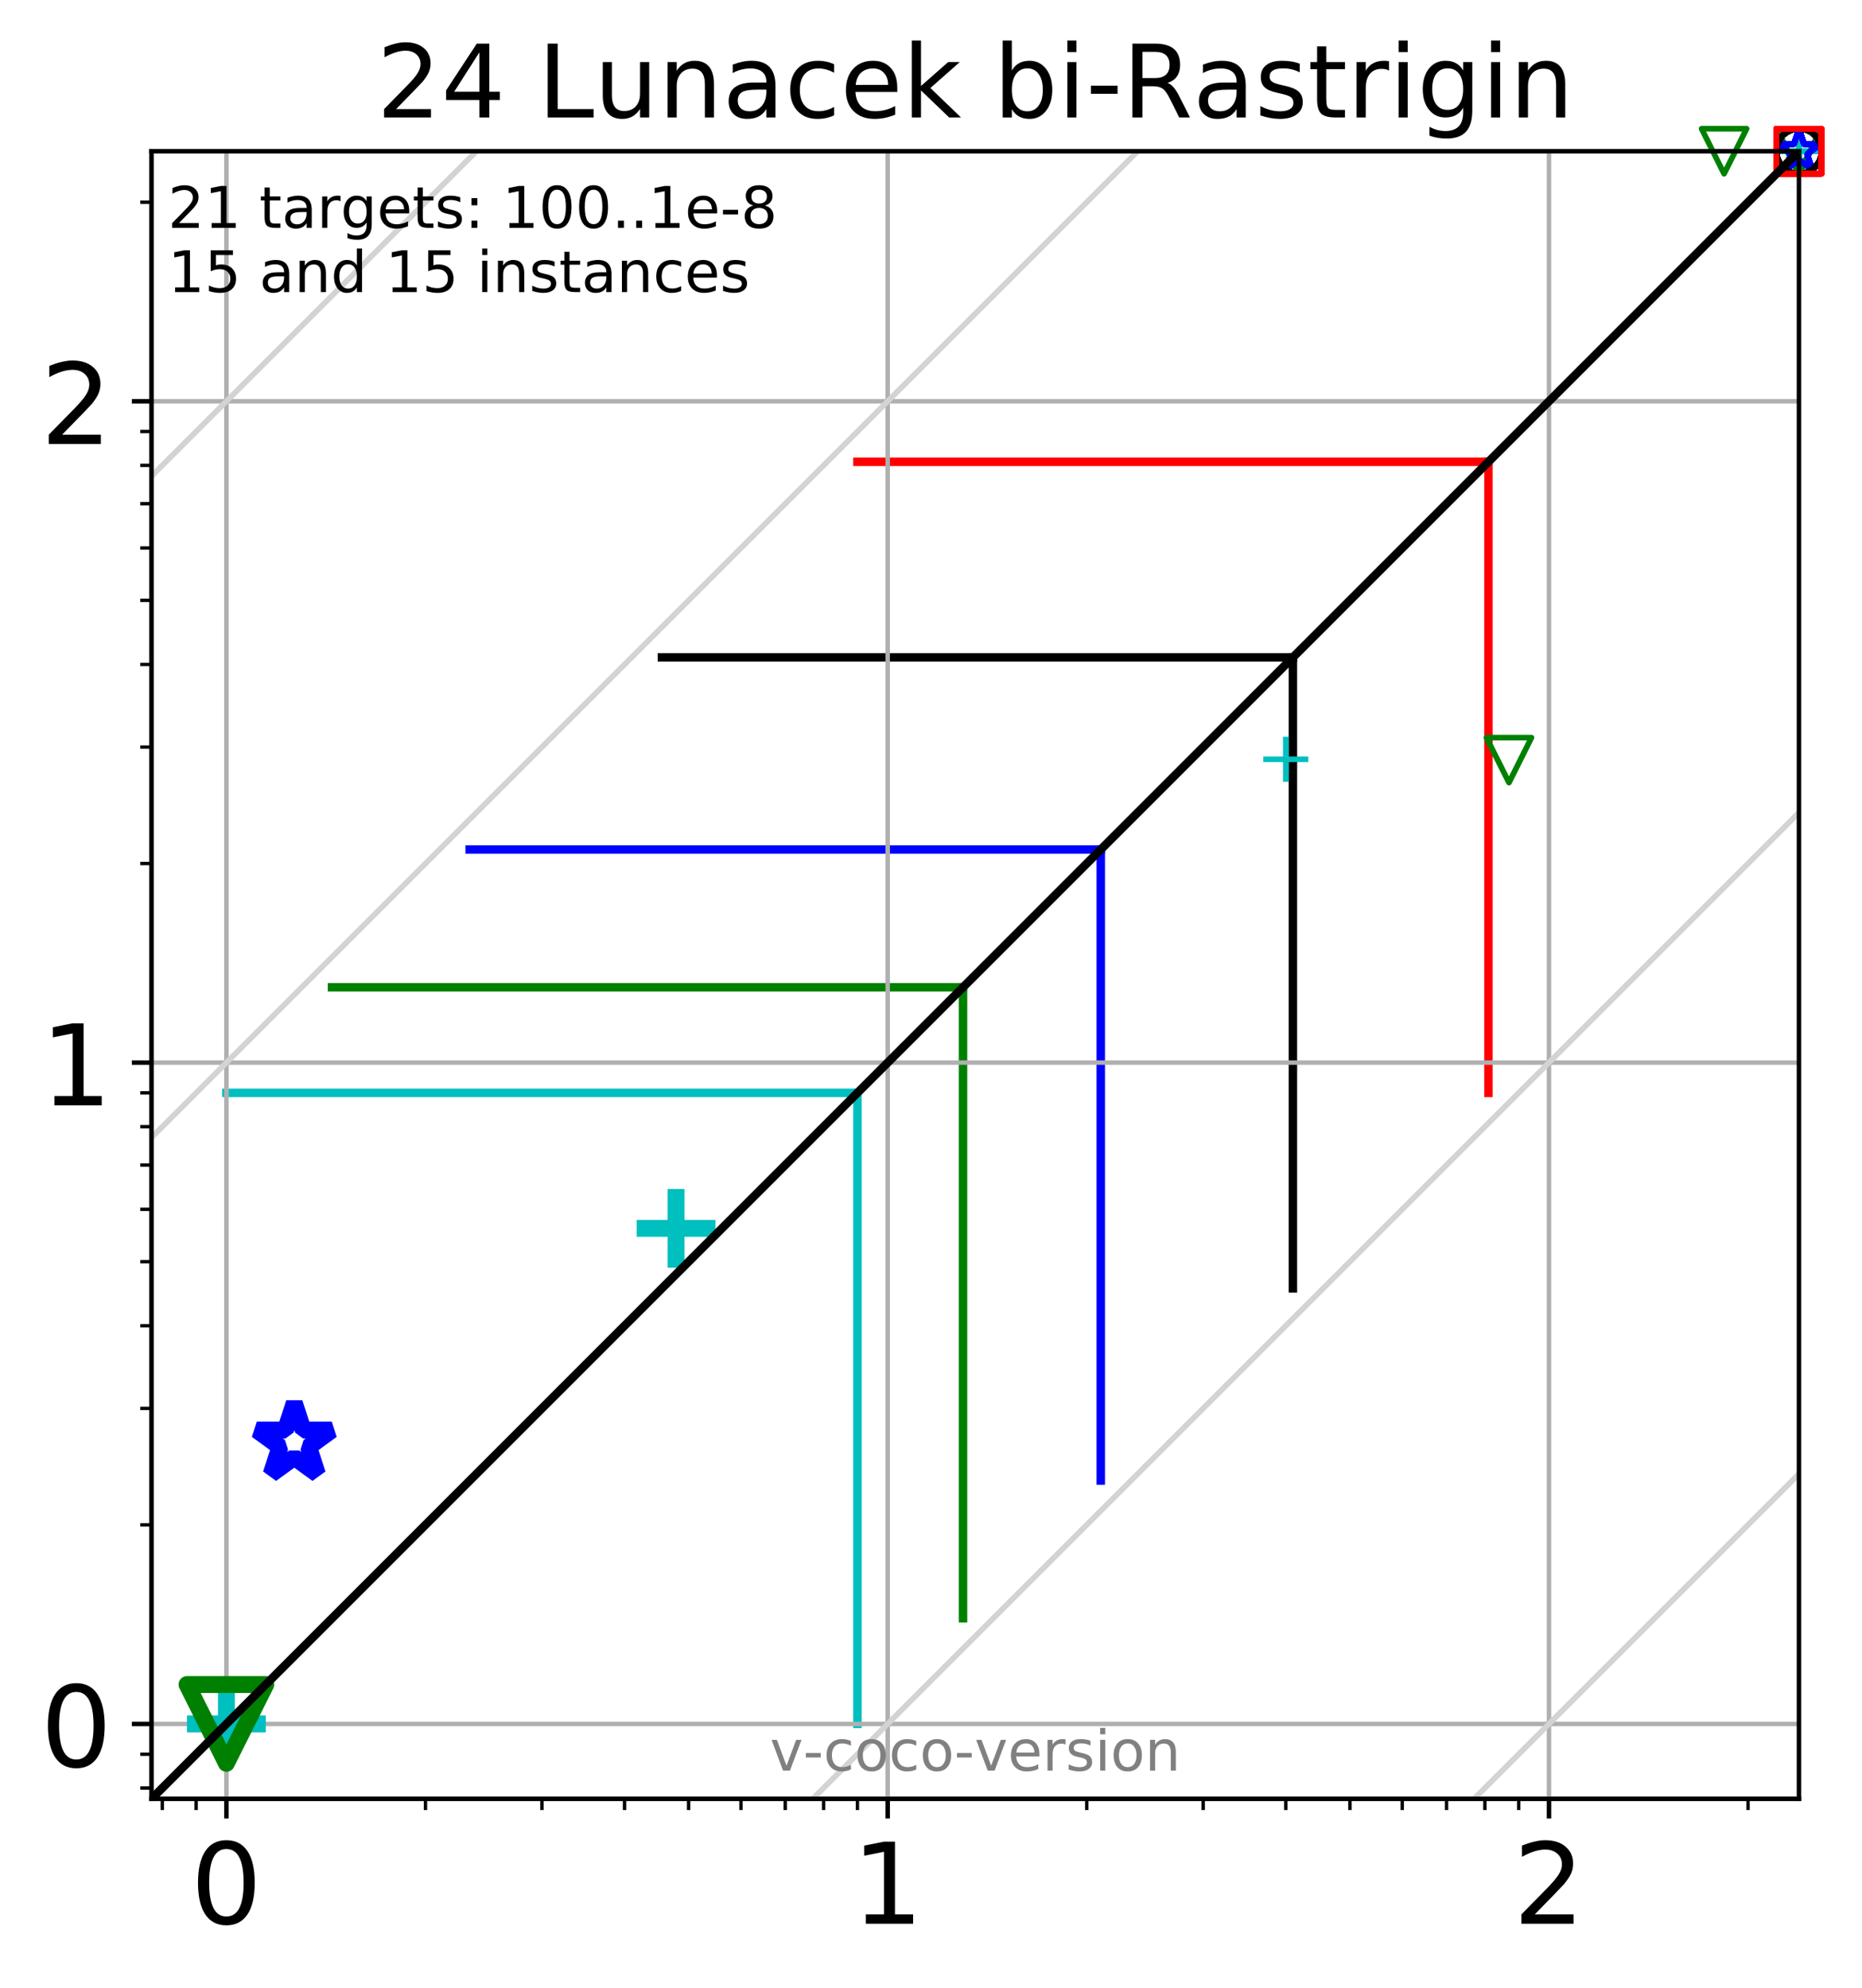 <?xml version="1.0" encoding="utf-8" standalone="no"?>
<!DOCTYPE svg PUBLIC "-//W3C//DTD SVG 1.1//EN"
  "http://www.w3.org/Graphics/SVG/1.1/DTD/svg11.dtd">
<!-- Created with matplotlib (http://matplotlib.org/) -->
<svg height="353.193pt" version="1.1" viewBox="0 0 330.885 353.193" width="330.885pt" xmlns="http://www.w3.org/2000/svg" xmlns:xlink="http://www.w3.org/1999/xlink">
 <defs>
  <style type="text/css">
*{stroke-linecap:butt;stroke-linejoin:round;}
  </style>
 </defs>
 <g id="figure_1">
  <g id="patch_1">
   <path d="M 0 353.193 
L 330.885 353.193 
L 330.885 0 
L 0 0 
z
" style="fill:#ffffff;"/>
  </g>
  <g id="axes_1">
   <g id="patch_2">
    <path d="M 26.925 319.637 
L 319.685 319.637 
L 319.685 26.877 
L 26.925 26.877 
z
" style="fill:#ffffff;"/>
   </g>
   <g id="line2d_1">
    <path clip-path="url(#pb18fea1422)" d="M 152.368 306.33 
L 152.368 194.194 
" style="fill:none;stroke:#00bfbf;stroke-linecap:square;stroke-width:1.5;"/>
   </g>
   <g id="line2d_2">
    <path clip-path="url(#pb18fea1422)" d="M 40.232 194.194 
L 152.368 194.194 
" style="fill:none;stroke:#00bfbf;stroke-linecap:square;stroke-width:1.5;"/>
   </g>
   <g id="line2d_3">
    <path clip-path="url(#pb18fea1422)" d="M 171.135 287.563 
L 171.135 175.427 
" style="fill:none;stroke:#008000;stroke-linecap:square;stroke-width:1.5;"/>
   </g>
   <g id="line2d_4">
    <path clip-path="url(#pb18fea1422)" d="M 58.999 175.427 
L 171.135 175.427 
" style="fill:none;stroke:#008000;stroke-linecap:square;stroke-width:1.5;"/>
   </g>
   <g id="line2d_5">
    <path clip-path="url(#pb18fea1422)" d="M 195.61 263.088 
L 195.61 150.952 
" style="fill:none;stroke:#0000ff;stroke-linecap:square;stroke-width:1.5;"/>
   </g>
   <g id="line2d_6">
    <path clip-path="url(#pb18fea1422)" d="M 83.474 150.952 
L 195.61 150.952 
" style="fill:none;stroke:#0000ff;stroke-linecap:square;stroke-width:1.5;"/>
   </g>
   <g id="line2d_7">
    <path clip-path="url(#pb18fea1422)" d="M 229.755 228.943 
L 229.755 116.807 
" style="fill:none;stroke:#000000;stroke-linecap:square;stroke-width:1.5;"/>
   </g>
   <g id="line2d_8">
    <path clip-path="url(#pb18fea1422)" d="M 117.619 116.807 
L 229.755 116.807 
" style="fill:none;stroke:#000000;stroke-linecap:square;stroke-width:1.5;"/>
   </g>
   <g id="line2d_9">
    <path clip-path="url(#pb18fea1422)" d="M 264.504 194.194 
L 264.504 82.058 
" style="fill:none;stroke:#ff0000;stroke-linecap:square;stroke-width:1.5;"/>
   </g>
   <g id="line2d_10">
    <path clip-path="url(#pb18fea1422)" d="M 152.368 82.058 
L 264.504 82.058 
" style="fill:none;stroke:#ff0000;stroke-linecap:square;stroke-width:1.5;"/>
   </g>
   <g id="matplotlib.axis_1">
    <g id="xtick_1">
     <g id="line2d_11">
      <path clip-path="url(#pb18fea1422)" d="M 40.232 319.637 
L 40.232 26.877 
" style="fill:none;stroke:#b0b0b0;stroke-linecap:square;stroke-width:0.8;"/>
     </g>
     <g id="line2d_12">
      <defs>
       <path d="M 0 0 
L 0 3.5 
" id="m8fc9080b01" style="stroke:#000000;stroke-width:0.8;"/>
      </defs>
      <g>
       <use style="stroke:#000000;stroke-width:0.8;" x="40.232" xlink:href="#m8fc9080b01" y="319.637"/>
      </g>
     </g>
     <g id="text_1">
      <!-- 0 -->
      <defs>
       <path d="M 31.781 66.406 
Q 24.172 66.406 20.328 58.906 
Q 16.5 51.422 16.5 36.375 
Q 16.5 21.391 20.328 13.891 
Q 24.172 6.391 31.781 6.391 
Q 39.453 6.391 43.281 13.891 
Q 47.125 21.391 47.125 36.375 
Q 47.125 51.422 43.281 58.906 
Q 39.453 66.406 31.781 66.406 
z
M 31.781 74.219 
Q 44.047 74.219 50.516 64.516 
Q 56.984 54.828 56.984 36.375 
Q 56.984 17.969 50.516 8.266 
Q 44.047 -1.422 31.781 -1.422 
Q 19.531 -1.422 13.062 8.266 
Q 6.594 17.969 6.594 36.375 
Q 6.594 54.828 13.062 64.516 
Q 19.531 74.219 31.781 74.219 
z
" id="DejaVuSans-30"/>
      </defs>
      <g transform="translate(33.87 341.834)scale(0.2 -0.2)">
       <use xlink:href="#DejaVuSans-30"/>
      </g>
     </g>
    </g>
    <g id="xtick_2">
     <g id="line2d_13">
      <path clip-path="url(#pb18fea1422)" d="M 157.745 319.637 
L 157.745 26.877 
" style="fill:none;stroke:#b0b0b0;stroke-linecap:square;stroke-width:0.8;"/>
     </g>
     <g id="line2d_14">
      <g>
       <use style="stroke:#000000;stroke-width:0.8;" x="157.745" xlink:href="#m8fc9080b01" y="319.637"/>
      </g>
     </g>
     <g id="text_2">
      <!-- 1 -->
      <defs>
       <path d="M 12.406 8.297 
L 28.516 8.297 
L 28.516 63.922 
L 10.984 60.406 
L 10.984 69.391 
L 28.422 72.906 
L 38.281 72.906 
L 38.281 8.297 
L 54.391 8.297 
L 54.391 0 
L 12.406 0 
z
" id="DejaVuSans-31"/>
      </defs>
      <g transform="translate(151.383 341.834)scale(0.2 -0.2)">
       <use xlink:href="#DejaVuSans-31"/>
      </g>
     </g>
    </g>
    <g id="xtick_3">
     <g id="line2d_15">
      <path clip-path="url(#pb18fea1422)" d="M 275.258 319.637 
L 275.258 26.877 
" style="fill:none;stroke:#b0b0b0;stroke-linecap:square;stroke-width:0.8;"/>
     </g>
     <g id="line2d_16">
      <g>
       <use style="stroke:#000000;stroke-width:0.8;" x="275.258" xlink:href="#m8fc9080b01" y="319.637"/>
      </g>
     </g>
     <g id="text_3">
      <!-- 2 -->
      <defs>
       <path d="M 19.188 8.297 
L 53.609 8.297 
L 53.609 0 
L 7.328 0 
L 7.328 8.297 
Q 12.938 14.109 22.625 23.891 
Q 32.328 33.688 34.812 36.531 
Q 39.547 41.844 41.422 45.531 
Q 43.312 49.219 43.312 52.781 
Q 43.312 58.594 39.234 62.25 
Q 35.156 65.922 28.609 65.922 
Q 23.969 65.922 18.812 64.312 
Q 13.672 62.703 7.812 59.422 
L 7.812 69.391 
Q 13.766 71.781 18.938 73 
Q 24.125 74.219 28.422 74.219 
Q 39.75 74.219 46.484 68.547 
Q 53.219 62.891 53.219 53.422 
Q 53.219 48.922 51.531 44.891 
Q 49.859 40.875 45.406 35.406 
Q 44.188 33.984 37.641 27.219 
Q 31.109 20.453 19.188 8.297 
z
" id="DejaVuSans-32"/>
      </defs>
      <g transform="translate(268.896 341.834)scale(0.2 -0.2)">
       <use xlink:href="#DejaVuSans-32"/>
      </g>
     </g>
    </g>
    <g id="xtick_4">
     <g id="line2d_17">
      <defs>
       <path d="M 0 0 
L 0 2 
" id="m194d7fc07a" style="stroke:#000000;stroke-width:0.6;"/>
      </defs>
      <g>
       <use style="stroke:#000000;stroke-width:0.6;" x="28.844" xlink:href="#m194d7fc07a" y="319.637"/>
      </g>
     </g>
    </g>
    <g id="xtick_5">
     <g id="line2d_18">
      <g>
       <use style="stroke:#000000;stroke-width:0.6;" x="34.855" xlink:href="#m194d7fc07a" y="319.637"/>
      </g>
     </g>
    </g>
    <g id="xtick_6">
     <g id="line2d_19">
      <g>
       <use style="stroke:#000000;stroke-width:0.6;" x="75.607" xlink:href="#m194d7fc07a" y="319.637"/>
      </g>
     </g>
    </g>
    <g id="xtick_7">
     <g id="line2d_20">
      <g>
       <use style="stroke:#000000;stroke-width:0.6;" x="96.3" xlink:href="#m194d7fc07a" y="319.637"/>
      </g>
     </g>
    </g>
    <g id="xtick_8">
     <g id="line2d_21">
      <g>
       <use style="stroke:#000000;stroke-width:0.6;" x="110.982" xlink:href="#m194d7fc07a" y="319.637"/>
      </g>
     </g>
    </g>
    <g id="xtick_9">
     <g id="line2d_22">
      <g>
       <use style="stroke:#000000;stroke-width:0.6;" x="122.37" xlink:href="#m194d7fc07a" y="319.637"/>
      </g>
     </g>
    </g>
    <g id="xtick_10">
     <g id="line2d_23">
      <g>
       <use style="stroke:#000000;stroke-width:0.6;" x="131.675" xlink:href="#m194d7fc07a" y="319.637"/>
      </g>
     </g>
    </g>
    <g id="xtick_11">
     <g id="line2d_24">
      <g>
       <use style="stroke:#000000;stroke-width:0.6;" x="139.542" xlink:href="#m194d7fc07a" y="319.637"/>
      </g>
     </g>
    </g>
    <g id="xtick_12">
     <g id="line2d_25">
      <g>
       <use style="stroke:#000000;stroke-width:0.6;" x="146.357" xlink:href="#m194d7fc07a" y="319.637"/>
      </g>
     </g>
    </g>
    <g id="xtick_13">
     <g id="line2d_26">
      <g>
       <use style="stroke:#000000;stroke-width:0.6;" x="152.368" xlink:href="#m194d7fc07a" y="319.637"/>
      </g>
     </g>
    </g>
    <g id="xtick_14">
     <g id="line2d_27">
      <g>
       <use style="stroke:#000000;stroke-width:0.6;" x="193.12" xlink:href="#m194d7fc07a" y="319.637"/>
      </g>
     </g>
    </g>
    <g id="xtick_15">
     <g id="line2d_28">
      <g>
       <use style="stroke:#000000;stroke-width:0.6;" x="213.813" xlink:href="#m194d7fc07a" y="319.637"/>
      </g>
     </g>
    </g>
    <g id="xtick_16">
     <g id="line2d_29">
      <g>
       <use style="stroke:#000000;stroke-width:0.6;" x="228.495" xlink:href="#m194d7fc07a" y="319.637"/>
      </g>
     </g>
    </g>
    <g id="xtick_17">
     <g id="line2d_30">
      <g>
       <use style="stroke:#000000;stroke-width:0.6;" x="239.883" xlink:href="#m194d7fc07a" y="319.637"/>
      </g>
     </g>
    </g>
    <g id="xtick_18">
     <g id="line2d_31">
      <g>
       <use style="stroke:#000000;stroke-width:0.6;" x="249.188" xlink:href="#m194d7fc07a" y="319.637"/>
      </g>
     </g>
    </g>
    <g id="xtick_19">
     <g id="line2d_32">
      <g>
       <use style="stroke:#000000;stroke-width:0.6;" x="257.055" xlink:href="#m194d7fc07a" y="319.637"/>
      </g>
     </g>
    </g>
    <g id="xtick_20">
     <g id="line2d_33">
      <g>
       <use style="stroke:#000000;stroke-width:0.6;" x="263.87" xlink:href="#m194d7fc07a" y="319.637"/>
      </g>
     </g>
    </g>
    <g id="xtick_21">
     <g id="line2d_34">
      <g>
       <use style="stroke:#000000;stroke-width:0.6;" x="269.881" xlink:href="#m194d7fc07a" y="319.637"/>
      </g>
     </g>
    </g>
    <g id="xtick_22">
     <g id="line2d_35">
      <g>
       <use style="stroke:#000000;stroke-width:0.6;" x="310.633" xlink:href="#m194d7fc07a" y="319.637"/>
      </g>
     </g>
    </g>
   </g>
   <g id="matplotlib.axis_2">
    <g id="ytick_1">
     <g id="line2d_36">
      <path clip-path="url(#pb18fea1422)" d="M 26.925 306.33 
L 319.685 306.33 
" style="fill:none;stroke:#b0b0b0;stroke-linecap:square;stroke-width:0.8;"/>
     </g>
     <g id="line2d_37">
      <defs>
       <path d="M 0 0 
L -3.5 0 
" id="m9be6f59f29" style="stroke:#000000;stroke-width:0.8;"/>
      </defs>
      <g>
       <use style="stroke:#000000;stroke-width:0.8;" x="26.925" xlink:href="#m9be6f59f29" y="306.33"/>
      </g>
     </g>
     <g id="text_4">
      <!-- 0 -->
      <g transform="translate(7.2 313.928)scale(0.2 -0.2)">
       <use xlink:href="#DejaVuSans-30"/>
      </g>
     </g>
    </g>
    <g id="ytick_2">
     <g id="line2d_38">
      <path clip-path="url(#pb18fea1422)" d="M 26.925 188.817 
L 319.685 188.817 
" style="fill:none;stroke:#b0b0b0;stroke-linecap:square;stroke-width:0.8;"/>
     </g>
     <g id="line2d_39">
      <g>
       <use style="stroke:#000000;stroke-width:0.8;" x="26.925" xlink:href="#m9be6f59f29" y="188.817"/>
      </g>
     </g>
     <g id="text_5">
      <!-- 1 -->
      <g transform="translate(7.2 196.415)scale(0.2 -0.2)">
       <use xlink:href="#DejaVuSans-31"/>
      </g>
     </g>
    </g>
    <g id="ytick_3">
     <g id="line2d_40">
      <path clip-path="url(#pb18fea1422)" d="M 26.925 71.304 
L 319.685 71.304 
" style="fill:none;stroke:#b0b0b0;stroke-linecap:square;stroke-width:0.8;"/>
     </g>
     <g id="line2d_41">
      <g>
       <use style="stroke:#000000;stroke-width:0.8;" x="26.925" xlink:href="#m9be6f59f29" y="71.304"/>
      </g>
     </g>
     <g id="text_6">
      <!-- 2 -->
      <g transform="translate(7.2 78.902)scale(0.2 -0.2)">
       <use xlink:href="#DejaVuSans-32"/>
      </g>
     </g>
    </g>
    <g id="ytick_4">
     <g id="line2d_42">
      <defs>
       <path d="M 0 0 
L -2 0 
" id="m1cf65e4cec" style="stroke:#000000;stroke-width:0.6;"/>
      </defs>
      <g>
       <use style="stroke:#000000;stroke-width:0.6;" x="26.925" xlink:href="#m1cf65e4cec" y="317.718"/>
      </g>
     </g>
    </g>
    <g id="ytick_5">
     <g id="line2d_43">
      <g>
       <use style="stroke:#000000;stroke-width:0.6;" x="26.925" xlink:href="#m1cf65e4cec" y="311.707"/>
      </g>
     </g>
    </g>
    <g id="ytick_6">
     <g id="line2d_44">
      <g>
       <use style="stroke:#000000;stroke-width:0.6;" x="26.925" xlink:href="#m1cf65e4cec" y="270.955"/>
      </g>
     </g>
    </g>
    <g id="ytick_7">
     <g id="line2d_45">
      <g>
       <use style="stroke:#000000;stroke-width:0.6;" x="26.925" xlink:href="#m1cf65e4cec" y="250.262"/>
      </g>
     </g>
    </g>
    <g id="ytick_8">
     <g id="line2d_46">
      <g>
       <use style="stroke:#000000;stroke-width:0.6;" x="26.925" xlink:href="#m1cf65e4cec" y="235.58"/>
      </g>
     </g>
    </g>
    <g id="ytick_9">
     <g id="line2d_47">
      <g>
       <use style="stroke:#000000;stroke-width:0.6;" x="26.925" xlink:href="#m1cf65e4cec" y="224.192"/>
      </g>
     </g>
    </g>
    <g id="ytick_10">
     <g id="line2d_48">
      <g>
       <use style="stroke:#000000;stroke-width:0.6;" x="26.925" xlink:href="#m1cf65e4cec" y="214.887"/>
      </g>
     </g>
    </g>
    <g id="ytick_11">
     <g id="line2d_49">
      <g>
       <use style="stroke:#000000;stroke-width:0.6;" x="26.925" xlink:href="#m1cf65e4cec" y="207.02"/>
      </g>
     </g>
    </g>
    <g id="ytick_12">
     <g id="line2d_50">
      <g>
       <use style="stroke:#000000;stroke-width:0.6;" x="26.925" xlink:href="#m1cf65e4cec" y="200.205"/>
      </g>
     </g>
    </g>
    <g id="ytick_13">
     <g id="line2d_51">
      <g>
       <use style="stroke:#000000;stroke-width:0.6;" x="26.925" xlink:href="#m1cf65e4cec" y="194.194"/>
      </g>
     </g>
    </g>
    <g id="ytick_14">
     <g id="line2d_52">
      <g>
       <use style="stroke:#000000;stroke-width:0.6;" x="26.925" xlink:href="#m1cf65e4cec" y="153.442"/>
      </g>
     </g>
    </g>
    <g id="ytick_15">
     <g id="line2d_53">
      <g>
       <use style="stroke:#000000;stroke-width:0.6;" x="26.925" xlink:href="#m1cf65e4cec" y="132.749"/>
      </g>
     </g>
    </g>
    <g id="ytick_16">
     <g id="line2d_54">
      <g>
       <use style="stroke:#000000;stroke-width:0.6;" x="26.925" xlink:href="#m1cf65e4cec" y="118.067"/>
      </g>
     </g>
    </g>
    <g id="ytick_17">
     <g id="line2d_55">
      <g>
       <use style="stroke:#000000;stroke-width:0.6;" x="26.925" xlink:href="#m1cf65e4cec" y="106.679"/>
      </g>
     </g>
    </g>
    <g id="ytick_18">
     <g id="line2d_56">
      <g>
       <use style="stroke:#000000;stroke-width:0.6;" x="26.925" xlink:href="#m1cf65e4cec" y="97.374"/>
      </g>
     </g>
    </g>
    <g id="ytick_19">
     <g id="line2d_57">
      <g>
       <use style="stroke:#000000;stroke-width:0.6;" x="26.925" xlink:href="#m1cf65e4cec" y="89.507"/>
      </g>
     </g>
    </g>
    <g id="ytick_20">
     <g id="line2d_58">
      <g>
       <use style="stroke:#000000;stroke-width:0.6;" x="26.925" xlink:href="#m1cf65e4cec" y="82.692"/>
      </g>
     </g>
    </g>
    <g id="ytick_21">
     <g id="line2d_59">
      <g>
       <use style="stroke:#000000;stroke-width:0.6;" x="26.925" xlink:href="#m1cf65e4cec" y="76.681"/>
      </g>
     </g>
    </g>
    <g id="ytick_22">
     <g id="line2d_60">
      <g>
       <use style="stroke:#000000;stroke-width:0.6;" x="26.925" xlink:href="#m1cf65e4cec" y="35.929"/>
      </g>
     </g>
    </g>
   </g>
   <g id="line2d_61">
    <defs>
     <path d="M -7 0 
L 7 0 
M 0 7 
L 0 -7 
" id="m0c5acdfb21" style="stroke:#00bfbf;stroke-width:3;"/>
    </defs>
    <g>
     <use style="fill-opacity:0;stroke:#00bfbf;stroke-width:3;" x="40.232" xlink:href="#m0c5acdfb21" y="306.33"/>
     <use style="fill-opacity:0;stroke:#00bfbf;stroke-width:3;" x="120.135" xlink:href="#m0c5acdfb21" y="218.268"/>
    </g>
   </g>
   <g id="line2d_62">
    <defs>
     <path d="M -4 0 
L 4 0 
M 0 4 
L 0 -4 
" id="m69d40f094a" style="stroke:#00bfbf;"/>
    </defs>
    <g>
     <use style="fill-opacity:0;stroke:#00bfbf;" x="228.495" xlink:href="#m69d40f094a" y="134.921"/>
    </g>
   </g>
   <g id="line2d_63">
    <g>
     <use style="fill-opacity:0;stroke:#00bfbf;" x="319.685" xlink:href="#m69d40f094a" y="26.877"/>
     <use style="fill-opacity:0;stroke:#00bfbf;" x="319.685" xlink:href="#m69d40f094a" y="26.877"/>
     <use style="fill-opacity:0;stroke:#00bfbf;" x="319.685" xlink:href="#m69d40f094a" y="26.877"/>
     <use style="fill-opacity:0;stroke:#00bfbf;" x="319.685" xlink:href="#m69d40f094a" y="26.877"/>
     <use style="fill-opacity:0;stroke:#00bfbf;" x="319.685" xlink:href="#m69d40f094a" y="26.877"/>
     <use style="fill-opacity:0;stroke:#00bfbf;" x="319.685" xlink:href="#m69d40f094a" y="26.877"/>
     <use style="fill-opacity:0;stroke:#00bfbf;" x="319.685" xlink:href="#m69d40f094a" y="26.877"/>
     <use style="fill-opacity:0;stroke:#00bfbf;" x="319.685" xlink:href="#m69d40f094a" y="26.877"/>
     <use style="fill-opacity:0;stroke:#00bfbf;" x="319.685" xlink:href="#m69d40f094a" y="26.877"/>
     <use style="fill-opacity:0;stroke:#00bfbf;" x="319.685" xlink:href="#m69d40f094a" y="26.877"/>
     <use style="fill-opacity:0;stroke:#00bfbf;" x="319.685" xlink:href="#m69d40f094a" y="26.877"/>
     <use style="fill-opacity:0;stroke:#00bfbf;" x="319.685" xlink:href="#m69d40f094a" y="26.877"/>
     <use style="fill-opacity:0;stroke:#00bfbf;" x="319.685" xlink:href="#m69d40f094a" y="26.877"/>
     <use style="fill-opacity:0;stroke:#00bfbf;" x="319.685" xlink:href="#m69d40f094a" y="26.877"/>
     <use style="fill-opacity:0;stroke:#00bfbf;" x="319.685" xlink:href="#m69d40f094a" y="26.877"/>
     <use style="fill-opacity:0;stroke:#00bfbf;" x="319.685" xlink:href="#m69d40f094a" y="26.877"/>
     <use style="fill-opacity:0;stroke:#00bfbf;" x="319.685" xlink:href="#m69d40f094a" y="26.877"/>
     <use style="fill-opacity:0;stroke:#00bfbf;" x="319.685" xlink:href="#m69d40f094a" y="26.877"/>
    </g>
   </g>
   <g id="line2d_64">
    <defs>
     <path d="M -0 7 
L 7 -7 
L -7 -7 
z
" id="m13992bf032" style="stroke:#008000;stroke-linejoin:miter;stroke-width:3;"/>
    </defs>
    <g>
     <use style="fill-opacity:0;stroke:#008000;stroke-linejoin:miter;stroke-width:3;" x="40.232" xlink:href="#m13992bf032" y="306.33"/>
    </g>
   </g>
   <g id="line2d_65">
    <defs>
     <path d="M -0 4 
L 4 -4 
L -4 -4 
z
" id="mf3561ad9f3" style="stroke:#008000;stroke-linejoin:miter;"/>
    </defs>
    <g>
     <use style="fill-opacity:0;stroke:#008000;stroke-linejoin:miter;" x="268.151" xlink:href="#mf3561ad9f3" y="135.069"/>
    </g>
   </g>
   <g id="line2d_66">
    <g>
     <use style="fill-opacity:0;stroke:#008000;stroke-linejoin:miter;" x="306.378" xlink:href="#mf3561ad9f3" y="26.877"/>
    </g>
   </g>
   <g id="line2d_67">
    <g>
     <use style="fill-opacity:0;stroke:#008000;stroke-linejoin:miter;" x="319.685" xlink:href="#mf3561ad9f3" y="26.877"/>
     <use style="fill-opacity:0;stroke:#008000;stroke-linejoin:miter;" x="319.685" xlink:href="#mf3561ad9f3" y="26.877"/>
     <use style="fill-opacity:0;stroke:#008000;stroke-linejoin:miter;" x="319.685" xlink:href="#mf3561ad9f3" y="26.877"/>
     <use style="fill-opacity:0;stroke:#008000;stroke-linejoin:miter;" x="319.685" xlink:href="#mf3561ad9f3" y="26.877"/>
     <use style="fill-opacity:0;stroke:#008000;stroke-linejoin:miter;" x="319.685" xlink:href="#mf3561ad9f3" y="26.877"/>
     <use style="fill-opacity:0;stroke:#008000;stroke-linejoin:miter;" x="319.685" xlink:href="#mf3561ad9f3" y="26.877"/>
     <use style="fill-opacity:0;stroke:#008000;stroke-linejoin:miter;" x="319.685" xlink:href="#mf3561ad9f3" y="26.877"/>
     <use style="fill-opacity:0;stroke:#008000;stroke-linejoin:miter;" x="319.685" xlink:href="#mf3561ad9f3" y="26.877"/>
     <use style="fill-opacity:0;stroke:#008000;stroke-linejoin:miter;" x="319.685" xlink:href="#mf3561ad9f3" y="26.877"/>
     <use style="fill-opacity:0;stroke:#008000;stroke-linejoin:miter;" x="319.685" xlink:href="#mf3561ad9f3" y="26.877"/>
     <use style="fill-opacity:0;stroke:#008000;stroke-linejoin:miter;" x="319.685" xlink:href="#mf3561ad9f3" y="26.877"/>
     <use style="fill-opacity:0;stroke:#008000;stroke-linejoin:miter;" x="319.685" xlink:href="#mf3561ad9f3" y="26.877"/>
     <use style="fill-opacity:0;stroke:#008000;stroke-linejoin:miter;" x="319.685" xlink:href="#mf3561ad9f3" y="26.877"/>
     <use style="fill-opacity:0;stroke:#008000;stroke-linejoin:miter;" x="319.685" xlink:href="#mf3561ad9f3" y="26.877"/>
     <use style="fill-opacity:0;stroke:#008000;stroke-linejoin:miter;" x="319.685" xlink:href="#mf3561ad9f3" y="26.877"/>
     <use style="fill-opacity:0;stroke:#008000;stroke-linejoin:miter;" x="319.685" xlink:href="#mf3561ad9f3" y="26.877"/>
     <use style="fill-opacity:0;stroke:#008000;stroke-linejoin:miter;" x="319.685" xlink:href="#mf3561ad9f3" y="26.877"/>
     <use style="fill-opacity:0;stroke:#008000;stroke-linejoin:miter;" x="319.685" xlink:href="#mf3561ad9f3" y="26.877"/>
    </g>
   </g>
   <g id="line2d_68">
    <defs>
     <path d="M 0 -7 
L -1.572 -2.163 
L -6.657 -2.163 
L -2.543 0.826 
L -4.114 5.663 
L -0 2.674 
L 4.114 5.663 
L 2.543 0.826 
L 6.657 -2.163 
L 1.572 -2.163 
z
" id="m65b03f8ae4" style="stroke:#0000ff;stroke-linejoin:bevel;stroke-width:3;"/>
    </defs>
    <g>
     <use style="fill-opacity:0;stroke:#0000ff;stroke-linejoin:bevel;stroke-width:3;" x="52.296" xlink:href="#m65b03f8ae4" y="256.273"/>
    </g>
   </g>
   <g id="line2d_69">
    <defs>
     <path d="M 0 -4 
L -0.898 -1.236 
L -3.804 -1.236 
L -1.453 0.472 
L -2.351 3.236 
L -0 1.528 
L 2.351 3.236 
L 1.453 0.472 
L 3.804 -1.236 
L 0.898 -1.236 
z
" id="md5b76a7283" style="stroke:#0000ff;stroke-linejoin:bevel;"/>
    </defs>
    <g>
     <use style="fill-opacity:0;stroke:#0000ff;stroke-linejoin:bevel;" x="319.685" xlink:href="#md5b76a7283" y="26.877"/>
     <use style="fill-opacity:0;stroke:#0000ff;stroke-linejoin:bevel;" x="319.685" xlink:href="#md5b76a7283" y="26.877"/>
     <use style="fill-opacity:0;stroke:#0000ff;stroke-linejoin:bevel;" x="319.685" xlink:href="#md5b76a7283" y="26.877"/>
     <use style="fill-opacity:0;stroke:#0000ff;stroke-linejoin:bevel;" x="319.685" xlink:href="#md5b76a7283" y="26.877"/>
     <use style="fill-opacity:0;stroke:#0000ff;stroke-linejoin:bevel;" x="319.685" xlink:href="#md5b76a7283" y="26.877"/>
     <use style="fill-opacity:0;stroke:#0000ff;stroke-linejoin:bevel;" x="319.685" xlink:href="#md5b76a7283" y="26.877"/>
     <use style="fill-opacity:0;stroke:#0000ff;stroke-linejoin:bevel;" x="319.685" xlink:href="#md5b76a7283" y="26.877"/>
     <use style="fill-opacity:0;stroke:#0000ff;stroke-linejoin:bevel;" x="319.685" xlink:href="#md5b76a7283" y="26.877"/>
     <use style="fill-opacity:0;stroke:#0000ff;stroke-linejoin:bevel;" x="319.685" xlink:href="#md5b76a7283" y="26.877"/>
     <use style="fill-opacity:0;stroke:#0000ff;stroke-linejoin:bevel;" x="319.685" xlink:href="#md5b76a7283" y="26.877"/>
     <use style="fill-opacity:0;stroke:#0000ff;stroke-linejoin:bevel;" x="319.685" xlink:href="#md5b76a7283" y="26.877"/>
     <use style="fill-opacity:0;stroke:#0000ff;stroke-linejoin:bevel;" x="319.685" xlink:href="#md5b76a7283" y="26.877"/>
     <use style="fill-opacity:0;stroke:#0000ff;stroke-linejoin:bevel;" x="319.685" xlink:href="#md5b76a7283" y="26.877"/>
     <use style="fill-opacity:0;stroke:#0000ff;stroke-linejoin:bevel;" x="319.685" xlink:href="#md5b76a7283" y="26.877"/>
     <use style="fill-opacity:0;stroke:#0000ff;stroke-linejoin:bevel;" x="319.685" xlink:href="#md5b76a7283" y="26.877"/>
     <use style="fill-opacity:0;stroke:#0000ff;stroke-linejoin:bevel;" x="319.685" xlink:href="#md5b76a7283" y="26.877"/>
     <use style="fill-opacity:0;stroke:#0000ff;stroke-linejoin:bevel;" x="319.685" xlink:href="#md5b76a7283" y="26.877"/>
     <use style="fill-opacity:0;stroke:#0000ff;stroke-linejoin:bevel;" x="319.685" xlink:href="#md5b76a7283" y="26.877"/>
     <use style="fill-opacity:0;stroke:#0000ff;stroke-linejoin:bevel;" x="319.685" xlink:href="#md5b76a7283" y="26.877"/>
     <use style="fill-opacity:0;stroke:#0000ff;stroke-linejoin:bevel;" x="319.685" xlink:href="#md5b76a7283" y="26.877"/>
    </g>
   </g>
   <g id="line2d_70">
    <defs>
     <path d="M 0 4 
C 1.061 4 2.078 3.579 2.828 2.828 
C 3.579 2.078 4 1.061 4 0 
C 4 -1.061 3.579 -2.078 2.828 -2.828 
C 2.078 -3.579 1.061 -4 0 -4 
C -1.061 -4 -2.078 -3.579 -2.828 -2.828 
C -3.579 -2.078 -4 -1.061 -4 0 
C -4 1.061 -3.579 2.078 -2.828 2.828 
C -2.078 3.579 -1.061 4 0 4 
z
" id="m375546842a" style="stroke:#000000;"/>
    </defs>
    <g>
     <use style="fill-opacity:0;stroke:#000000;" x="319.685" xlink:href="#m375546842a" y="26.877"/>
     <use style="fill-opacity:0;stroke:#000000;" x="319.685" xlink:href="#m375546842a" y="26.877"/>
     <use style="fill-opacity:0;stroke:#000000;" x="319.685" xlink:href="#m375546842a" y="26.877"/>
     <use style="fill-opacity:0;stroke:#000000;" x="319.685" xlink:href="#m375546842a" y="26.877"/>
     <use style="fill-opacity:0;stroke:#000000;" x="319.685" xlink:href="#m375546842a" y="26.877"/>
     <use style="fill-opacity:0;stroke:#000000;" x="319.685" xlink:href="#m375546842a" y="26.877"/>
     <use style="fill-opacity:0;stroke:#000000;" x="319.685" xlink:href="#m375546842a" y="26.877"/>
     <use style="fill-opacity:0;stroke:#000000;" x="319.685" xlink:href="#m375546842a" y="26.877"/>
     <use style="fill-opacity:0;stroke:#000000;" x="319.685" xlink:href="#m375546842a" y="26.877"/>
     <use style="fill-opacity:0;stroke:#000000;" x="319.685" xlink:href="#m375546842a" y="26.877"/>
     <use style="fill-opacity:0;stroke:#000000;" x="319.685" xlink:href="#m375546842a" y="26.877"/>
     <use style="fill-opacity:0;stroke:#000000;" x="319.685" xlink:href="#m375546842a" y="26.877"/>
     <use style="fill-opacity:0;stroke:#000000;" x="319.685" xlink:href="#m375546842a" y="26.877"/>
     <use style="fill-opacity:0;stroke:#000000;" x="319.685" xlink:href="#m375546842a" y="26.877"/>
     <use style="fill-opacity:0;stroke:#000000;" x="319.685" xlink:href="#m375546842a" y="26.877"/>
     <use style="fill-opacity:0;stroke:#000000;" x="319.685" xlink:href="#m375546842a" y="26.877"/>
     <use style="fill-opacity:0;stroke:#000000;" x="319.685" xlink:href="#m375546842a" y="26.877"/>
     <use style="fill-opacity:0;stroke:#000000;" x="319.685" xlink:href="#m375546842a" y="26.877"/>
     <use style="fill-opacity:0;stroke:#000000;" x="319.685" xlink:href="#m375546842a" y="26.877"/>
     <use style="fill-opacity:0;stroke:#000000;" x="319.685" xlink:href="#m375546842a" y="26.877"/>
     <use style="fill-opacity:0;stroke:#000000;" x="319.685" xlink:href="#m375546842a" y="26.877"/>
    </g>
   </g>
   <g id="line2d_71">
    <defs>
     <path d="M -4 4 
L 4 4 
L 4 -4 
L -4 -4 
z
" id="m198980098b" style="stroke:#ff0000;stroke-linejoin:miter;"/>
    </defs>
    <g>
     <use style="fill-opacity:0;stroke:#ff0000;stroke-linejoin:miter;" x="319.685" xlink:href="#m198980098b" y="26.877"/>
     <use style="fill-opacity:0;stroke:#ff0000;stroke-linejoin:miter;" x="319.685" xlink:href="#m198980098b" y="26.877"/>
     <use style="fill-opacity:0;stroke:#ff0000;stroke-linejoin:miter;" x="319.685" xlink:href="#m198980098b" y="26.877"/>
     <use style="fill-opacity:0;stroke:#ff0000;stroke-linejoin:miter;" x="319.685" xlink:href="#m198980098b" y="26.877"/>
     <use style="fill-opacity:0;stroke:#ff0000;stroke-linejoin:miter;" x="319.685" xlink:href="#m198980098b" y="26.877"/>
     <use style="fill-opacity:0;stroke:#ff0000;stroke-linejoin:miter;" x="319.685" xlink:href="#m198980098b" y="26.877"/>
     <use style="fill-opacity:0;stroke:#ff0000;stroke-linejoin:miter;" x="319.685" xlink:href="#m198980098b" y="26.877"/>
     <use style="fill-opacity:0;stroke:#ff0000;stroke-linejoin:miter;" x="319.685" xlink:href="#m198980098b" y="26.877"/>
     <use style="fill-opacity:0;stroke:#ff0000;stroke-linejoin:miter;" x="319.685" xlink:href="#m198980098b" y="26.877"/>
     <use style="fill-opacity:0;stroke:#ff0000;stroke-linejoin:miter;" x="319.685" xlink:href="#m198980098b" y="26.877"/>
     <use style="fill-opacity:0;stroke:#ff0000;stroke-linejoin:miter;" x="319.685" xlink:href="#m198980098b" y="26.877"/>
     <use style="fill-opacity:0;stroke:#ff0000;stroke-linejoin:miter;" x="319.685" xlink:href="#m198980098b" y="26.877"/>
     <use style="fill-opacity:0;stroke:#ff0000;stroke-linejoin:miter;" x="319.685" xlink:href="#m198980098b" y="26.877"/>
     <use style="fill-opacity:0;stroke:#ff0000;stroke-linejoin:miter;" x="319.685" xlink:href="#m198980098b" y="26.877"/>
     <use style="fill-opacity:0;stroke:#ff0000;stroke-linejoin:miter;" x="319.685" xlink:href="#m198980098b" y="26.877"/>
     <use style="fill-opacity:0;stroke:#ff0000;stroke-linejoin:miter;" x="319.685" xlink:href="#m198980098b" y="26.877"/>
     <use style="fill-opacity:0;stroke:#ff0000;stroke-linejoin:miter;" x="319.685" xlink:href="#m198980098b" y="26.877"/>
     <use style="fill-opacity:0;stroke:#ff0000;stroke-linejoin:miter;" x="319.685" xlink:href="#m198980098b" y="26.877"/>
     <use style="fill-opacity:0;stroke:#ff0000;stroke-linejoin:miter;" x="319.685" xlink:href="#m198980098b" y="26.877"/>
     <use style="fill-opacity:0;stroke:#ff0000;stroke-linejoin:miter;" x="319.685" xlink:href="#m198980098b" y="26.877"/>
     <use style="fill-opacity:0;stroke:#ff0000;stroke-linejoin:miter;" x="319.685" xlink:href="#m198980098b" y="26.877"/>
    </g>
   </g>
   <g id="line2d_72">
    <path clip-path="url(#pb18fea1422)" d="M 26.925 319.637 
L 319.685 26.877 
" style="fill:none;stroke:#000000;stroke-linecap:square;stroke-width:1.5;"/>
   </g>
   <g id="line2d_73">
    <path clip-path="url(#pb18fea1422)" d="M 144.438 319.637 
L 331.885 132.19 
" style="fill:none;stroke:#d3d3d3;stroke-linecap:square;"/>
   </g>
   <g id="line2d_74">
    <path clip-path="url(#pb18fea1422)" d="M 261.951 319.637 
L 331.885 249.703 
" style="fill:none;stroke:#d3d3d3;stroke-linecap:square;"/>
   </g>
   <g id="line2d_75">
    <path clip-path="url(#pb18fea1422)" d="M 26.925 202.124 
L 230.049 -1 
" style="fill:none;stroke:#d3d3d3;stroke-linecap:square;"/>
   </g>
   <g id="line2d_76">
    <path clip-path="url(#pb18fea1422)" d="M 26.925 84.611 
L 112.536 -1 
" style="fill:none;stroke:#d3d3d3;stroke-linecap:square;"/>
   </g>
   <g id="patch_3">
    <path d="M 26.925 319.637 
L 26.925 26.877 
" style="fill:none;stroke:#000000;stroke-linecap:square;stroke-linejoin:miter;stroke-width:0.8;"/>
   </g>
   <g id="patch_4">
    <path d="M 319.685 319.637 
L 319.685 26.877 
" style="fill:none;stroke:#000000;stroke-linecap:square;stroke-linejoin:miter;stroke-width:0.8;"/>
   </g>
   <g id="patch_5">
    <path d="M 26.925 319.637 
L 319.685 319.637 
" style="fill:none;stroke:#000000;stroke-linecap:square;stroke-linejoin:miter;stroke-width:0.8;"/>
   </g>
   <g id="patch_6">
    <path d="M 26.925 26.877 
L 319.685 26.877 
" style="fill:none;stroke:#000000;stroke-linecap:square;stroke-linejoin:miter;stroke-width:0.8;"/>
   </g>
   <g id="text_7">
    <!-- 21 targets: 100..1e-8 -->
    <defs>
     <path id="DejaVuSans-20"/>
     <path d="M 18.312 70.219 
L 18.312 54.688 
L 36.812 54.688 
L 36.812 47.703 
L 18.312 47.703 
L 18.312 18.016 
Q 18.312 11.328 20.141 9.422 
Q 21.969 7.516 27.594 7.516 
L 36.812 7.516 
L 36.812 0 
L 27.594 0 
Q 17.188 0 13.234 3.875 
Q 9.281 7.766 9.281 18.016 
L 9.281 47.703 
L 2.688 47.703 
L 2.688 54.688 
L 9.281 54.688 
L 9.281 70.219 
z
" id="DejaVuSans-74"/>
     <path d="M 34.281 27.484 
Q 23.391 27.484 19.188 25 
Q 14.984 22.516 14.984 16.5 
Q 14.984 11.719 18.141 8.906 
Q 21.297 6.109 26.703 6.109 
Q 34.188 6.109 38.703 11.406 
Q 43.219 16.703 43.219 25.484 
L 43.219 27.484 
z
M 52.203 31.203 
L 52.203 0 
L 43.219 0 
L 43.219 8.297 
Q 40.141 3.328 35.547 0.953 
Q 30.953 -1.422 24.312 -1.422 
Q 15.922 -1.422 10.953 3.297 
Q 6 8.016 6 15.922 
Q 6 25.141 12.172 29.828 
Q 18.359 34.516 30.609 34.516 
L 43.219 34.516 
L 43.219 35.406 
Q 43.219 41.609 39.141 45 
Q 35.062 48.391 27.688 48.391 
Q 23 48.391 18.547 47.266 
Q 14.109 46.141 10.016 43.891 
L 10.016 52.203 
Q 14.938 54.109 19.578 55.047 
Q 24.219 56 28.609 56 
Q 40.484 56 46.344 49.844 
Q 52.203 43.703 52.203 31.203 
z
" id="DejaVuSans-61"/>
     <path d="M 41.109 46.297 
Q 39.594 47.172 37.812 47.578 
Q 36.031 48 33.891 48 
Q 26.266 48 22.188 43.047 
Q 18.109 38.094 18.109 28.812 
L 18.109 0 
L 9.078 0 
L 9.078 54.688 
L 18.109 54.688 
L 18.109 46.188 
Q 20.953 51.172 25.484 53.578 
Q 30.031 56 36.531 56 
Q 37.453 56 38.578 55.875 
Q 39.703 55.766 41.062 55.516 
z
" id="DejaVuSans-72"/>
     <path d="M 45.406 27.984 
Q 45.406 37.75 41.375 43.109 
Q 37.359 48.484 30.078 48.484 
Q 22.859 48.484 18.828 43.109 
Q 14.797 37.75 14.797 27.984 
Q 14.797 18.266 18.828 12.891 
Q 22.859 7.516 30.078 7.516 
Q 37.359 7.516 41.375 12.891 
Q 45.406 18.266 45.406 27.984 
z
M 54.391 6.781 
Q 54.391 -7.172 48.188 -13.984 
Q 42 -20.797 29.203 -20.797 
Q 24.469 -20.797 20.266 -20.094 
Q 16.062 -19.391 12.109 -17.922 
L 12.109 -9.188 
Q 16.062 -11.328 19.922 -12.344 
Q 23.781 -13.375 27.781 -13.375 
Q 36.625 -13.375 41.016 -8.766 
Q 45.406 -4.156 45.406 5.172 
L 45.406 9.625 
Q 42.625 4.781 38.281 2.391 
Q 33.938 0 27.875 0 
Q 17.828 0 11.672 7.656 
Q 5.516 15.328 5.516 27.984 
Q 5.516 40.672 11.672 48.328 
Q 17.828 56 27.875 56 
Q 33.938 56 38.281 53.609 
Q 42.625 51.219 45.406 46.391 
L 45.406 54.688 
L 54.391 54.688 
z
" id="DejaVuSans-67"/>
     <path d="M 56.203 29.594 
L 56.203 25.203 
L 14.891 25.203 
Q 15.484 15.922 20.484 11.062 
Q 25.484 6.203 34.422 6.203 
Q 39.594 6.203 44.453 7.469 
Q 49.312 8.734 54.109 11.281 
L 54.109 2.781 
Q 49.266 0.734 44.188 -0.344 
Q 39.109 -1.422 33.891 -1.422 
Q 20.797 -1.422 13.156 6.188 
Q 5.516 13.812 5.516 26.812 
Q 5.516 40.234 12.766 48.109 
Q 20.016 56 32.328 56 
Q 43.359 56 49.781 48.891 
Q 56.203 41.797 56.203 29.594 
z
M 47.219 32.234 
Q 47.125 39.594 43.094 43.984 
Q 39.062 48.391 32.422 48.391 
Q 24.906 48.391 20.391 44.141 
Q 15.875 39.891 15.188 32.172 
z
" id="DejaVuSans-65"/>
     <path d="M 44.281 53.078 
L 44.281 44.578 
Q 40.484 46.531 36.375 47.5 
Q 32.281 48.484 27.875 48.484 
Q 21.188 48.484 17.844 46.438 
Q 14.5 44.391 14.5 40.281 
Q 14.5 37.156 16.891 35.375 
Q 19.281 33.594 26.516 31.984 
L 29.594 31.297 
Q 39.156 29.25 43.188 25.516 
Q 47.219 21.781 47.219 15.094 
Q 47.219 7.469 41.188 3.016 
Q 35.156 -1.422 24.609 -1.422 
Q 20.219 -1.422 15.453 -0.562 
Q 10.688 0.297 5.422 2 
L 5.422 11.281 
Q 10.406 8.688 15.234 7.391 
Q 20.062 6.109 24.812 6.109 
Q 31.156 6.109 34.562 8.281 
Q 37.984 10.453 37.984 14.406 
Q 37.984 18.062 35.516 20.016 
Q 33.062 21.969 24.703 23.781 
L 21.578 24.516 
Q 13.234 26.266 9.516 29.906 
Q 5.812 33.547 5.812 39.891 
Q 5.812 47.609 11.281 51.797 
Q 16.75 56 26.812 56 
Q 31.781 56 36.172 55.266 
Q 40.578 54.547 44.281 53.078 
z
" id="DejaVuSans-73"/>
     <path d="M 11.719 12.406 
L 22.016 12.406 
L 22.016 0 
L 11.719 0 
z
M 11.719 51.703 
L 22.016 51.703 
L 22.016 39.312 
L 11.719 39.312 
z
" id="DejaVuSans-3a"/>
     <path d="M 10.688 12.406 
L 21 12.406 
L 21 0 
L 10.688 0 
z
" id="DejaVuSans-2e"/>
     <path d="M 4.891 31.391 
L 31.203 31.391 
L 31.203 23.391 
L 4.891 23.391 
z
" id="DejaVuSans-2d"/>
     <path d="M 31.781 34.625 
Q 24.75 34.625 20.719 30.859 
Q 16.703 27.094 16.703 20.516 
Q 16.703 13.922 20.719 10.156 
Q 24.75 6.391 31.781 6.391 
Q 38.812 6.391 42.859 10.172 
Q 46.922 13.969 46.922 20.516 
Q 46.922 27.094 42.891 30.859 
Q 38.875 34.625 31.781 34.625 
z
M 21.922 38.812 
Q 15.578 40.375 12.031 44.719 
Q 8.5 49.078 8.5 55.328 
Q 8.5 64.062 14.719 69.141 
Q 20.953 74.219 31.781 74.219 
Q 42.672 74.219 48.875 69.141 
Q 55.078 64.062 55.078 55.328 
Q 55.078 49.078 51.531 44.719 
Q 48 40.375 41.703 38.812 
Q 48.828 37.156 52.797 32.312 
Q 56.781 27.484 56.781 20.516 
Q 56.781 9.906 50.312 4.234 
Q 43.844 -1.422 31.781 -1.422 
Q 19.734 -1.422 13.25 4.234 
Q 6.781 9.906 6.781 20.516 
Q 6.781 27.484 10.781 32.312 
Q 14.797 37.156 21.922 38.812 
z
M 18.312 54.391 
Q 18.312 48.734 21.844 45.562 
Q 25.391 42.391 31.781 42.391 
Q 38.141 42.391 41.719 45.562 
Q 45.312 48.734 45.312 54.391 
Q 45.312 60.062 41.719 63.234 
Q 38.141 66.406 31.781 66.406 
Q 25.391 66.406 21.844 63.234 
Q 18.312 60.062 18.312 54.391 
z
" id="DejaVuSans-38"/>
    </defs>
    <g transform="translate(29.853 40.483)scale(0.102 -0.102)">
     <use xlink:href="#DejaVuSans-32"/>
     <use x="63.623" xlink:href="#DejaVuSans-31"/>
     <use x="127.246" xlink:href="#DejaVuSans-20"/>
     <use x="159.033" xlink:href="#DejaVuSans-74"/>
     <use x="198.242" xlink:href="#DejaVuSans-61"/>
     <use x="259.521" xlink:href="#DejaVuSans-72"/>
     <use x="300.619" xlink:href="#DejaVuSans-67"/>
     <use x="364.096" xlink:href="#DejaVuSans-65"/>
     <use x="425.619" xlink:href="#DejaVuSans-74"/>
     <use x="464.828" xlink:href="#DejaVuSans-73"/>
     <use x="516.928" xlink:href="#DejaVuSans-3a"/>
     <use x="550.619" xlink:href="#DejaVuSans-20"/>
     <use x="582.406" xlink:href="#DejaVuSans-31"/>
     <use x="646.029" xlink:href="#DejaVuSans-30"/>
     <use x="709.652" xlink:href="#DejaVuSans-30"/>
     <use x="773.275" xlink:href="#DejaVuSans-2e"/>
     <use x="805.062" xlink:href="#DejaVuSans-2e"/>
     <use x="836.85" xlink:href="#DejaVuSans-31"/>
     <use x="900.473" xlink:href="#DejaVuSans-65"/>
     <use x="961.996" xlink:href="#DejaVuSans-2d"/>
     <use x="998.08" xlink:href="#DejaVuSans-38"/>
    </g>
    <!-- 15 and 15 instances -->
    <defs>
     <path d="M 10.797 72.906 
L 49.516 72.906 
L 49.516 64.594 
L 19.828 64.594 
L 19.828 46.734 
Q 21.969 47.469 24.109 47.828 
Q 26.266 48.188 28.422 48.188 
Q 40.625 48.188 47.75 41.5 
Q 54.891 34.812 54.891 23.391 
Q 54.891 11.625 47.562 5.094 
Q 40.234 -1.422 26.906 -1.422 
Q 22.312 -1.422 17.547 -0.641 
Q 12.797 0.141 7.719 1.703 
L 7.719 11.625 
Q 12.109 9.234 16.797 8.062 
Q 21.484 6.891 26.703 6.891 
Q 35.156 6.891 40.078 11.328 
Q 45.016 15.766 45.016 23.391 
Q 45.016 31 40.078 35.438 
Q 35.156 39.891 26.703 39.891 
Q 22.75 39.891 18.812 39.016 
Q 14.891 38.141 10.797 36.281 
z
" id="DejaVuSans-35"/>
     <path d="M 54.891 33.016 
L 54.891 0 
L 45.906 0 
L 45.906 32.719 
Q 45.906 40.484 42.875 44.328 
Q 39.844 48.188 33.797 48.188 
Q 26.516 48.188 22.312 43.547 
Q 18.109 38.922 18.109 30.906 
L 18.109 0 
L 9.078 0 
L 9.078 54.688 
L 18.109 54.688 
L 18.109 46.188 
Q 21.344 51.125 25.703 53.562 
Q 30.078 56 35.797 56 
Q 45.219 56 50.047 50.172 
Q 54.891 44.344 54.891 33.016 
z
" id="DejaVuSans-6e"/>
     <path d="M 45.406 46.391 
L 45.406 75.984 
L 54.391 75.984 
L 54.391 0 
L 45.406 0 
L 45.406 8.203 
Q 42.578 3.328 38.25 0.953 
Q 33.938 -1.422 27.875 -1.422 
Q 17.969 -1.422 11.734 6.484 
Q 5.516 14.406 5.516 27.297 
Q 5.516 40.188 11.734 48.094 
Q 17.969 56 27.875 56 
Q 33.938 56 38.25 53.625 
Q 42.578 51.266 45.406 46.391 
z
M 14.797 27.297 
Q 14.797 17.391 18.875 11.75 
Q 22.953 6.109 30.078 6.109 
Q 37.203 6.109 41.297 11.75 
Q 45.406 17.391 45.406 27.297 
Q 45.406 37.203 41.297 42.844 
Q 37.203 48.484 30.078 48.484 
Q 22.953 48.484 18.875 42.844 
Q 14.797 37.203 14.797 27.297 
z
" id="DejaVuSans-64"/>
     <path d="M 9.422 54.688 
L 18.406 54.688 
L 18.406 0 
L 9.422 0 
z
M 9.422 75.984 
L 18.406 75.984 
L 18.406 64.594 
L 9.422 64.594 
z
" id="DejaVuSans-69"/>
     <path d="M 48.781 52.594 
L 48.781 44.188 
Q 44.969 46.297 41.141 47.344 
Q 37.312 48.391 33.406 48.391 
Q 24.656 48.391 19.812 42.844 
Q 14.984 37.312 14.984 27.297 
Q 14.984 17.281 19.812 11.734 
Q 24.656 6.203 33.406 6.203 
Q 37.312 6.203 41.141 7.25 
Q 44.969 8.297 48.781 10.406 
L 48.781 2.094 
Q 45.016 0.344 40.984 -0.531 
Q 36.969 -1.422 32.422 -1.422 
Q 20.062 -1.422 12.781 6.344 
Q 5.516 14.109 5.516 27.297 
Q 5.516 40.672 12.859 48.328 
Q 20.219 56 33.016 56 
Q 37.156 56 41.109 55.141 
Q 45.062 54.297 48.781 52.594 
z
" id="DejaVuSans-63"/>
    </defs>
    <g transform="translate(29.853 51.905)scale(0.102 -0.102)">
     <use xlink:href="#DejaVuSans-31"/>
     <use x="63.623" xlink:href="#DejaVuSans-35"/>
     <use x="127.246" xlink:href="#DejaVuSans-20"/>
     <use x="159.033" xlink:href="#DejaVuSans-61"/>
     <use x="220.312" xlink:href="#DejaVuSans-6e"/>
     <use x="283.691" xlink:href="#DejaVuSans-64"/>
     <use x="347.168" xlink:href="#DejaVuSans-20"/>
     <use x="378.955" xlink:href="#DejaVuSans-31"/>
     <use x="442.578" xlink:href="#DejaVuSans-35"/>
     <use x="506.201" xlink:href="#DejaVuSans-20"/>
     <use x="537.988" xlink:href="#DejaVuSans-69"/>
     <use x="565.771" xlink:href="#DejaVuSans-6e"/>
     <use x="629.15" xlink:href="#DejaVuSans-73"/>
     <use x="681.25" xlink:href="#DejaVuSans-74"/>
     <use x="720.459" xlink:href="#DejaVuSans-61"/>
     <use x="781.738" xlink:href="#DejaVuSans-6e"/>
     <use x="845.117" xlink:href="#DejaVuSans-63"/>
     <use x="900.098" xlink:href="#DejaVuSans-65"/>
     <use x="961.621" xlink:href="#DejaVuSans-73"/>
    </g>
   </g>
   <g id="text_8">
    <!-- v-coco-version -->
    <defs>
     <path d="M 2.984 54.688 
L 12.5 54.688 
L 29.594 8.797 
L 46.688 54.688 
L 56.203 54.688 
L 35.688 0 
L 23.484 0 
z
" id="DejaVuSans-76"/>
     <path d="M 30.609 48.391 
Q 23.391 48.391 19.188 42.75 
Q 14.984 37.109 14.984 27.297 
Q 14.984 17.484 19.156 11.844 
Q 23.344 6.203 30.609 6.203 
Q 37.797 6.203 41.984 11.859 
Q 46.188 17.531 46.188 27.297 
Q 46.188 37.016 41.984 42.703 
Q 37.797 48.391 30.609 48.391 
z
M 30.609 56 
Q 42.328 56 49.016 48.375 
Q 55.719 40.766 55.719 27.297 
Q 55.719 13.875 49.016 6.219 
Q 42.328 -1.422 30.609 -1.422 
Q 18.844 -1.422 12.172 6.219 
Q 5.516 13.875 5.516 27.297 
Q 5.516 40.766 12.172 48.375 
Q 18.844 56 30.609 56 
z
" id="DejaVuSans-6f"/>
    </defs>
    <g style="fill:#808080;" transform="translate(136.81 314.63)scale(0.1 -0.1)">
     <use xlink:href="#DejaVuSans-76"/>
     <use x="59.148" xlink:href="#DejaVuSans-2d"/>
     <use x="95.232" xlink:href="#DejaVuSans-63"/>
     <use x="150.213" xlink:href="#DejaVuSans-6f"/>
     <use x="211.395" xlink:href="#DejaVuSans-63"/>
     <use x="266.375" xlink:href="#DejaVuSans-6f"/>
     <use x="327.572" xlink:href="#DejaVuSans-2d"/>
     <use x="363.625" xlink:href="#DejaVuSans-76"/>
     <use x="422.805" xlink:href="#DejaVuSans-65"/>
     <use x="484.328" xlink:href="#DejaVuSans-72"/>
     <use x="525.441" xlink:href="#DejaVuSans-73"/>
     <use x="577.541" xlink:href="#DejaVuSans-69"/>
     <use x="605.324" xlink:href="#DejaVuSans-6f"/>
     <use x="666.506" xlink:href="#DejaVuSans-6e"/>
    </g>
   </g>
   <g id="text_9">
    <!-- 24 Lunacek bi-Rastrigin -->
    <defs>
     <path d="M 37.797 64.312 
L 12.891 25.391 
L 37.797 25.391 
z
M 35.203 72.906 
L 47.609 72.906 
L 47.609 25.391 
L 58.016 25.391 
L 58.016 17.188 
L 47.609 17.188 
L 47.609 0 
L 37.797 0 
L 37.797 17.188 
L 4.891 17.188 
L 4.891 26.703 
z
" id="DejaVuSans-34"/>
     <path d="M 9.812 72.906 
L 19.672 72.906 
L 19.672 8.297 
L 55.172 8.297 
L 55.172 0 
L 9.812 0 
z
" id="DejaVuSans-4c"/>
     <path d="M 8.5 21.578 
L 8.5 54.688 
L 17.484 54.688 
L 17.484 21.922 
Q 17.484 14.156 20.5 10.266 
Q 23.531 6.391 29.594 6.391 
Q 36.859 6.391 41.078 11.031 
Q 45.312 15.672 45.312 23.688 
L 45.312 54.688 
L 54.297 54.688 
L 54.297 0 
L 45.312 0 
L 45.312 8.406 
Q 42.047 3.422 37.719 1 
Q 33.406 -1.422 27.688 -1.422 
Q 18.266 -1.422 13.375 4.438 
Q 8.5 10.297 8.5 21.578 
z
M 31.109 56 
z
" id="DejaVuSans-75"/>
     <path d="M 9.078 75.984 
L 18.109 75.984 
L 18.109 31.109 
L 44.922 54.688 
L 56.391 54.688 
L 27.391 29.109 
L 57.625 0 
L 45.906 0 
L 18.109 26.703 
L 18.109 0 
L 9.078 0 
z
" id="DejaVuSans-6b"/>
     <path d="M 48.688 27.297 
Q 48.688 37.203 44.609 42.844 
Q 40.531 48.484 33.406 48.484 
Q 26.266 48.484 22.188 42.844 
Q 18.109 37.203 18.109 27.297 
Q 18.109 17.391 22.188 11.75 
Q 26.266 6.109 33.406 6.109 
Q 40.531 6.109 44.609 11.75 
Q 48.688 17.391 48.688 27.297 
z
M 18.109 46.391 
Q 20.953 51.266 25.266 53.625 
Q 29.594 56 35.594 56 
Q 45.562 56 51.781 48.094 
Q 58.016 40.188 58.016 27.297 
Q 58.016 14.406 51.781 6.484 
Q 45.562 -1.422 35.594 -1.422 
Q 29.594 -1.422 25.266 0.953 
Q 20.953 3.328 18.109 8.203 
L 18.109 0 
L 9.078 0 
L 9.078 75.984 
L 18.109 75.984 
z
" id="DejaVuSans-62"/>
     <path d="M 44.391 34.188 
Q 47.562 33.109 50.562 29.594 
Q 53.562 26.078 56.594 19.922 
L 66.609 0 
L 56 0 
L 46.688 18.703 
Q 43.062 26.031 39.672 28.422 
Q 36.281 30.812 30.422 30.812 
L 19.672 30.812 
L 19.672 0 
L 9.812 0 
L 9.812 72.906 
L 32.078 72.906 
Q 44.578 72.906 50.734 67.672 
Q 56.891 62.453 56.891 51.906 
Q 56.891 45.016 53.688 40.469 
Q 50.484 35.938 44.391 34.188 
z
M 19.672 64.797 
L 19.672 38.922 
L 32.078 38.922 
Q 39.203 38.922 42.844 42.219 
Q 46.484 45.516 46.484 51.906 
Q 46.484 58.297 42.844 61.547 
Q 39.203 64.797 32.078 64.797 
z
" id="DejaVuSans-52"/>
    </defs>
    <g transform="translate(66.936 20.877)scale(0.18 -0.18)">
     <use xlink:href="#DejaVuSans-32"/>
     <use x="63.623" xlink:href="#DejaVuSans-34"/>
     <use x="127.246" xlink:href="#DejaVuSans-20"/>
     <use x="159.033" xlink:href="#DejaVuSans-4c"/>
     <use x="214.73" xlink:href="#DejaVuSans-75"/>
     <use x="278.109" xlink:href="#DejaVuSans-6e"/>
     <use x="341.488" xlink:href="#DejaVuSans-61"/>
     <use x="402.768" xlink:href="#DejaVuSans-63"/>
     <use x="457.748" xlink:href="#DejaVuSans-65"/>
     <use x="519.271" xlink:href="#DejaVuSans-6b"/>
     <use x="577.182" xlink:href="#DejaVuSans-20"/>
     <use x="608.969" xlink:href="#DejaVuSans-62"/>
     <use x="672.445" xlink:href="#DejaVuSans-69"/>
     <use x="700.229" xlink:href="#DejaVuSans-2d"/>
     <use x="736.312" xlink:href="#DejaVuSans-52"/>
     <use x="805.764" xlink:href="#DejaVuSans-61"/>
     <use x="867.043" xlink:href="#DejaVuSans-73"/>
     <use x="919.143" xlink:href="#DejaVuSans-74"/>
     <use x="958.352" xlink:href="#DejaVuSans-72"/>
     <use x="999.465" xlink:href="#DejaVuSans-69"/>
     <use x="1027.248" xlink:href="#DejaVuSans-67"/>
     <use x="1090.725" xlink:href="#DejaVuSans-69"/>
     <use x="1118.508" xlink:href="#DejaVuSans-6e"/>
    </g>
   </g>
  </g>
 </g>
 <defs>
  <clipPath id="pb18fea1422">
   <rect height="292.76" width="292.76" x="26.925" y="26.877"/>
  </clipPath>
 </defs>
</svg>
